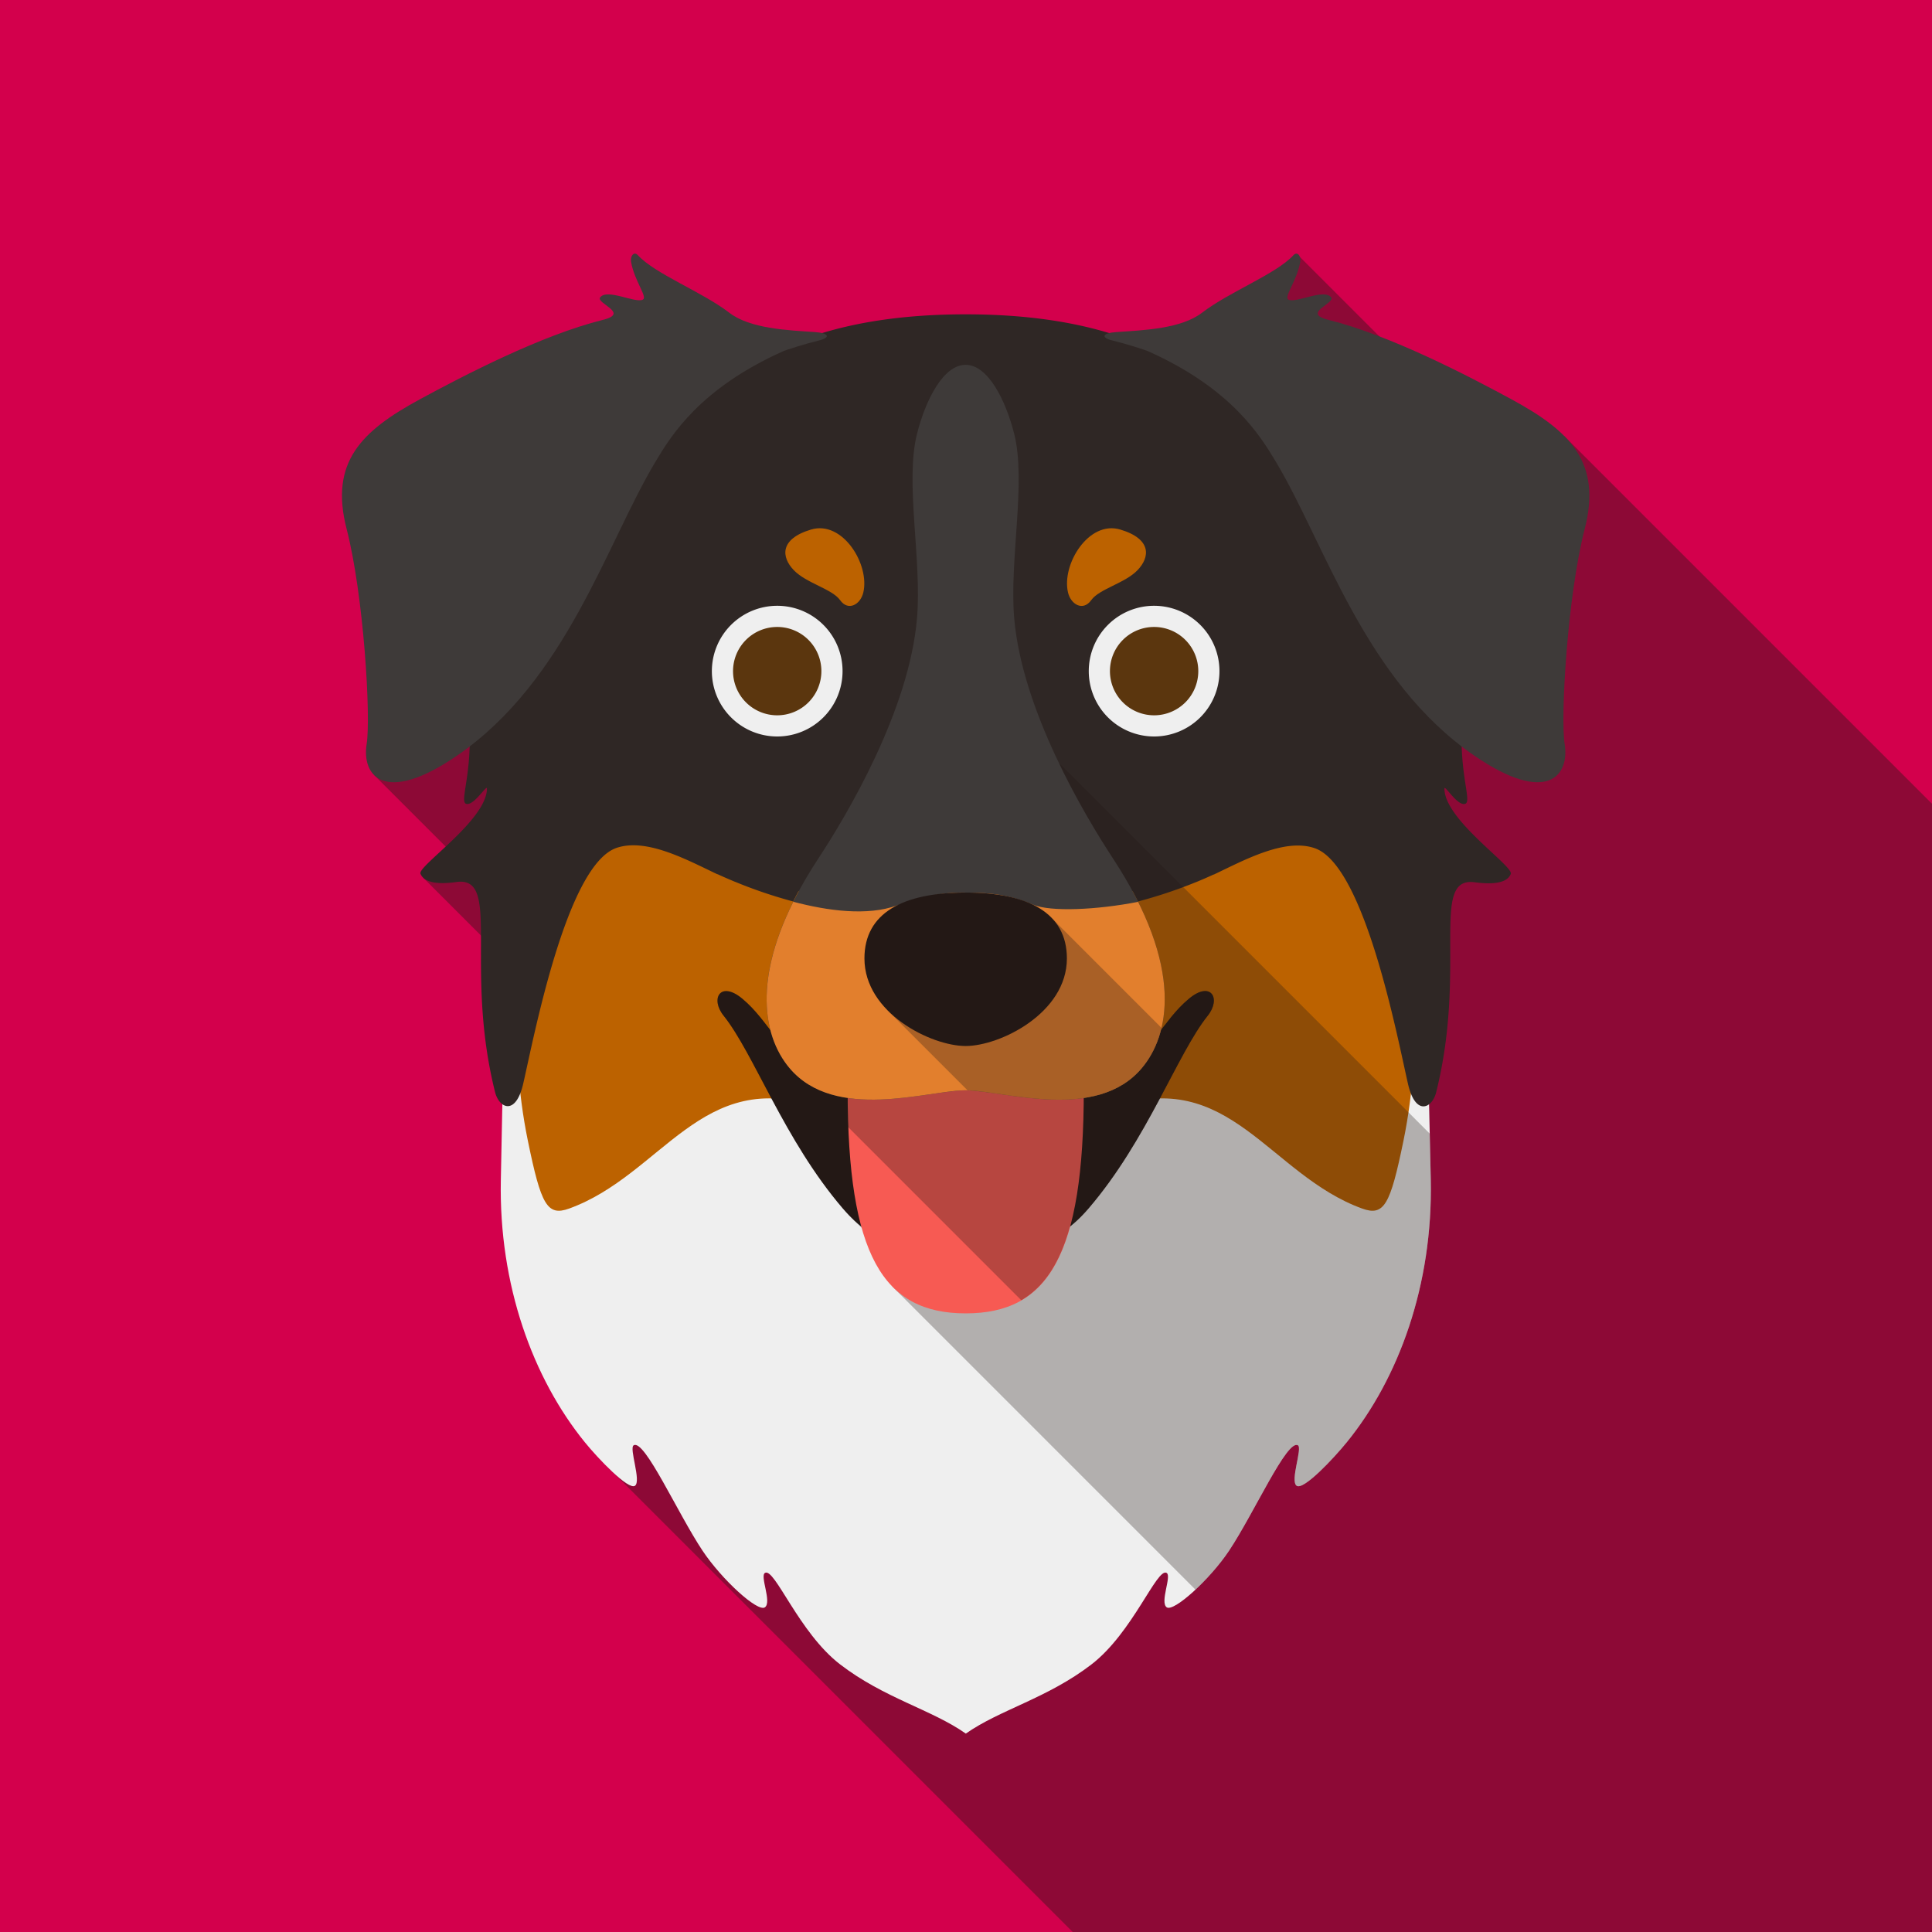 <svg xmlns="http://www.w3.org/2000/svg" xmlns:xlink="http://www.w3.org/1999/xlink" viewBox="0 0 950 950"><defs><style>.cls-1{fill:#d3004c;}.cls-2{fill:none;}.cls-3{fill:#3e3a39;}.cls-4{isolation:isolate;}.cls-5{clip-path:url(#clip-path);}.cls-12,.cls-13,.cls-6{fill:#231815;}.cls-12,.cls-6{mix-blend-mode:multiply;}.cls-6{opacity:0.4;}.cls-7{fill:#efefef;}.cls-8{fill:#bc6200;}.cls-9{fill:#2f2725;}.cls-10{fill:#5b360e;}.cls-11{clip-path:url(#clip-path-2);}.cls-12{opacity:0.3;}.cls-14{fill:#f75a53;}.cls-15{clip-path:url(#clip-path-3);}.cls-16{clip-path:url(#clip-path-4);}.cls-17{fill:#e27f2d;}</style><clipPath id="clip-path"><rect class="cls-1" width="950" height="950"/></clipPath><clipPath id="clip-path-2"><path class="cls-2" d="M699.2,474.13c-13-145.28-166.36-230.22-224.36-230.22S263.46,328.85,250.47,474.13c-3.06,34.26-3.11,53-4.2,106-1.06,51.84,15.85,97.68,41.26,129,6.59,8.11,21.45,23.69,24.69,21.45s-3-18.51-.63-19.9c5.35-3.18,21.57,33.39,33.9,51.88,9.4,14.1,27.16,30.36,30.65,27.77s-2.58-15.34,0-16.89c4.72-2.87,16.63,29.37,37,45,21.66,16.64,45,22.19,61.77,34,16.77-11.79,40.1-17.34,61.76-34,20.34-15.61,32.25-47.85,37-45,2.54,1.55-3.42,14.39,0,16.89s21.25-13.67,30.65-27.77c12.33-18.49,28.55-55.06,33.9-51.88,2.33,1.39-4,17.57-.63,19.9s18.1-13.34,24.69-21.45c25.41-31.28,42.32-77.12,41.26-129C702.31,527.11,702.26,508.39,699.2,474.13Z"/></clipPath><clipPath id="clip-path-3"><path class="cls-2" d="M584.65,491.06c-13.67,11.4-16.81,25.63-37.34,36-17.26,8.73-39.26,9.23-54.81,8.53-8-2.12-14.08-4.57-17.64-4.57s-9.67,2.44-17.64,4.57c-15.55.7-37.58.2-54.86-8.53-20.53-10.36-23.67-24.59-37.34-36-10.8-9-15.95,0-9.22,8.39,15,18.76,29.73,61.08,58.6,94.76a66.06,66.06,0,0,0,9.16,8.78c8.4,30.63,24.92,42.79,51.3,42.79s42.91-12.17,51.31-42.83a66,66,0,0,0,9.1-8.74c28.87-33.68,43.58-76,58.6-94.76C600.6,491,595.45,482.06,584.65,491.06Z"/></clipPath><clipPath id="clip-path-4"><path class="cls-3" d="M547.19,422C533,400.36,502.51,349,498.7,303.92c-2.42-28.63,6-66.88,0-90.59-4.13-16.38-12.82-33.94-23.89-33.94s-19.77,17.56-23.9,33.94c-6,23.71,2.45,62,0,90.59C447.16,349,416.72,400.36,402.48,422c-35.62,54.21-27.49,87.41-14.32,103.13,22.39,26.7,68.23,11,86.68,11s64.28,15.74,86.67-11C574.68,509.44,582.81,476.24,547.19,422Z"/></clipPath></defs><g class="cls-4"><g id="Layer_2" data-name="Layer 2"><g id="Layer_3_copy" data-name="Layer 3 copy"><rect class="cls-1" width="950" height="950"/><g class="cls-5"><polygon class="cls-6" points="639.16 126.33 705.3 192.46 769.22 214.45 950 395.23 950 950 527.47 950 299.97 722.5 336.34 465.82 248.2 471.7 208.13 431.63 226.8 423.94 184.07 381.21 566.54 203.07 639.16 126.33"/></g><path class="cls-7" d="M699.2,474.13c-13-145.28-166.36-230.22-224.36-230.22S263.46,328.85,250.47,474.13c-3.06,34.26-3.11,53-4.2,106-1.06,51.84,15.85,97.68,41.26,129,6.59,8.11,21.45,23.69,24.69,21.45s-3-18.51-.63-19.9c5.35-3.18,21.57,33.39,33.9,51.88,9.4,14.1,27.16,30.36,30.65,27.77s-2.58-15.34,0-16.89c4.72-2.87,16.63,29.37,37,45,21.66,16.64,45,22.19,61.77,34,16.77-11.79,40.1-17.34,61.76-34,20.34-15.61,32.25-47.85,37-45,2.54,1.55-3.42,14.39,0,16.89s21.25-13.67,30.65-27.77c12.33-18.49,28.55-55.06,33.9-51.88,2.33,1.39-4,17.57-.63,19.9s18.1-13.34,24.69-21.45c25.41-31.28,42.32-77.12,41.26-129C702.31,527.11,702.26,508.39,699.2,474.13Z"/><path class="cls-8" d="M657.11,384.05C626.67,369,490.6,418.4,474.84,418.4S323,369,292.56,384.05c-27.81,13.75-41.32,62.53-40.33,90.51,1.35,38.08,2.16,61.29,7.37,86.56,6.44,31.31,9.46,37.06,20.26,33.15,45.73-16.58,65.29-70,122.73-49.6,19.2,6.82,55.62-37.55,72.25-43.5,16.62,5.95,53,50.32,72.24,43.5,57.44-20.38,77,33,122.73,49.6,10.8,3.91,13.82-1.84,20.26-33.15,5.21-25.27,6-48.48,7.37-86.56C698.43,446.58,684.92,397.8,657.11,384.05Z"/><path class="cls-9" d="M710.25,387.75c0-2.2,6.53,9,10.32,7.45s-5.93-20.85.22-54.39c10.91-59.53-64.39-118.19-113.16-148.24-21-13-33.1-21-54.15-27.7-3.09-1-5.23-1-6.42-.59-18.74-5.89-42.24-9.72-72.22-9.72h0c-30,0-53.48,3.83-72.22,9.72-1.19-.45-3.33-.4-6.42.59-21.05,6.74-33.1,14.7-54.15,27.7C293.28,222.62,218,281.28,228.89,340.81c6.15,33.54-3.5,52.9.21,54.39s10.33-9.65,10.33-7.45c0,15.45-34.12,38.1-32.68,41.85,2.6,6.69,16.27,4.24,18.58,4,20.9-1.74,2.9,42.39,18.09,103.37,2,8,10.17,11.85,13.85-4.08,5.22-22.64,21.29-107.76,46-116,14.76-4.95,34.69,6,49.48,13h0l.09,0,.09,0c.15.06.36.17.66.31,1.29.59,4,1.81,7.7,3.34a2.53,2.53,0,0,0,.33.12,231.4,231.4,0,0,0,28.41,9.62c.8-1.63,1.66-3.29,2.57-5,17.45-1.79,30.25-14.29,45.08-45.09,6-12.45,12.94-22.18,37.11-53.32,24.16,31.14,31.11,40.87,37.1,53.32,14.83,30.8,27.64,43.3,45.09,45.09.9,1.67,1.77,3.33,2.57,5A231.4,231.4,0,0,0,588,433.8a3.21,3.21,0,0,0,.33-.12c3.72-1.53,6.41-2.75,7.7-3.34.3-.14.51-.25.66-.31l.09,0,.09,0h0c14.79-7,34.72-18,49.48-13,24.75,8.28,40.81,93.4,46,116,3.68,15.93,11.86,12,13.84,4.08,15.2-61-2.8-105.11,18.1-103.37,2.31.19,16,2.64,18.58-4C744.37,425.85,710.25,403.2,710.25,387.75Z"/><path class="cls-7" d="M414.3,330a32.13,32.13,0,1,1-32.13-32.12A32.11,32.11,0,0,1,414.3,330Z"/><path class="cls-10" d="M403.89,330a21.72,21.72,0,1,1-21.72-21.71A21.71,21.71,0,0,1,403.89,330Z"/><path class="cls-7" d="M535.37,330a32.13,32.13,0,1,0,32.13-32.12A32.11,32.11,0,0,0,535.37,330Z"/><path class="cls-10" d="M545.78,330a21.72,21.72,0,1,0,21.72-21.71A21.71,21.71,0,0,0,545.78,330Z"/><path class="cls-3" d="M322.27,227.11c-24,40-43.71,107.58-97.64,144.52-35.5,24.31-46.88,10-44.33-5.87,2.12-13.15-1.39-72.84-9.87-105.71s7.35-48.17,36.13-63.77c21.24-11.5,59.57-31.47,89.91-39,13.55-3.34-3.79-8.18-1.31-11.13,3.64-4.34,17.26,3.09,20.94,1.18,2.45-1.27-4.12-9.06-5.8-18.57-.51-2.92,1.5-5.29,3.31-3.32,8.54,9.32,31.55,18,44.93,28.29,10.29,7.92,28.55,8.63,42.25,9.56,6.78.46,8,2.72,1.5,4.24-6.26,1.49-15.83,4.57-17.05,5.11C344.16,191,330,214.15,322.27,227.11Z"/><path class="cls-3" d="M627.4,227.11c24,40,43.7,107.58,97.64,144.52,35.5,24.31,46.88,10,44.33-5.87-2.13-13.15,1.39-72.84,9.87-105.71s-7.35-48.17-36.13-63.77c-21.24-11.5-59.57-31.47-89.91-39-13.55-3.34,3.79-8.18,1.31-11.13-3.65-4.34-17.27,3.09-20.94,1.18-2.45-1.27,4.12-9.06,5.79-18.57.52-2.92-1.49-5.29-3.31-3.32-8.53,9.32-31.54,18-44.92,28.29-10.29,7.92-28.55,8.63-42.25,9.56-6.78.46-8,2.72-1.5,4.24,6.26,1.49,15.83,4.57,17,5.11C605.51,191,619.63,214.15,627.4,227.11Z"/><g class="cls-11"><polygon class="cls-12" points="419.52 599.62 437.99 618.08 438.82 632.64 739.15 932.98 744.04 598.44 518.76 373.15 419.52 599.62"/></g><path class="cls-13" d="M584.65,491.06c-13.67,11.4-16.81,25.63-37.34,36-26.45,13.36-64.12,7.46-72.47,7.46s-46,5.9-72.48-7.46c-20.53-10.36-23.67-24.59-37.34-36-10.8-9-15.95,0-9.22,8.39,15,18.76,29.73,61.08,58.6,94.76,15.5,18.08,30.82,21.18,60.44,21.18s44.92-3.1,60.43-21.18c28.87-33.68,43.58-76,58.6-94.76C600.6,491,595.45,482.06,584.65,491.06Z"/><path class="cls-14" d="M474.86,531c-8.32,0-30.39,13.32-58.06,4.81,0,81.34,17.38,110,58.06,110s58.06-28.62,58.06-110C505.25,544.33,483.17,531,474.86,531Z"/><g class="cls-15"><polygon class="cls-12" points="391.41 528.58 512.2 649.36 612.83 488.28 581.66 468.79 391.41 528.58"/></g><path class="cls-3" d="M547.19,422C533,400.36,502.51,349,498.7,303.92c-2.42-28.63,6-66.88,0-90.59-4.13-16.38-12.82-33.94-23.89-33.94s-19.77,17.56-23.9,33.94c-6,23.71,2.45,62,0,90.59C447.16,349,416.72,400.36,402.48,422c-35.62,54.21-27.49,87.41-14.32,103.13,22.39,26.7,68.23,11,86.68,11s64.28,15.74,86.67-11C574.68,509.44,582.81,476.24,547.19,422Z"/><g class="cls-16"><path class="cls-17" d="M561.52,525.16c-8.67,10.33-20.83,14.31-33.57,15.31-20.18,1.57-41.8-4.35-53.11-4.35s-32.92,5.92-53.11,4.35c-12.74-1-24.9-5-33.56-15.31-11.34-13.54-18.93-40,1.9-81.75,16.93,4.47,36.38,7.1,51,1.81,15.95-5.78,27-6.51,33.77-6.33s18.42-.28,32.92,5.89c8.89,3.77,32,2.57,51.9-1.33C580.45,485.15,572.85,511.63,561.52,525.16Z"/><polygon class="cls-12" points="517.52 451.81 436.41 496.77 530.74 591.1 583.25 517.55 517.52 451.81"/></g><path class="cls-13" d="M474.82,438.89c-30.81,0-49.76,10-49.76,32.39,0,26.84,32.82,43.06,49.76,43.06s49.79-16.22,49.79-43.06C524.61,448.89,505.65,438.89,474.82,438.89Z"/><path class="cls-8" d="M424.5,291.38c3.28-13.81-10.14-35.63-25.67-31s-14.7,13.55-8.49,20,18.79,9.16,22.77,14.74S423.09,297.28,424.5,291.38Z"/><path class="cls-8" d="M525.17,291.38c-3.28-13.81,10.14-35.63,25.67-31s14.7,13.55,8.49,20-18.79,9.16-22.77,14.74S526.58,297.28,525.17,291.38Z"/></g></g></g></svg>